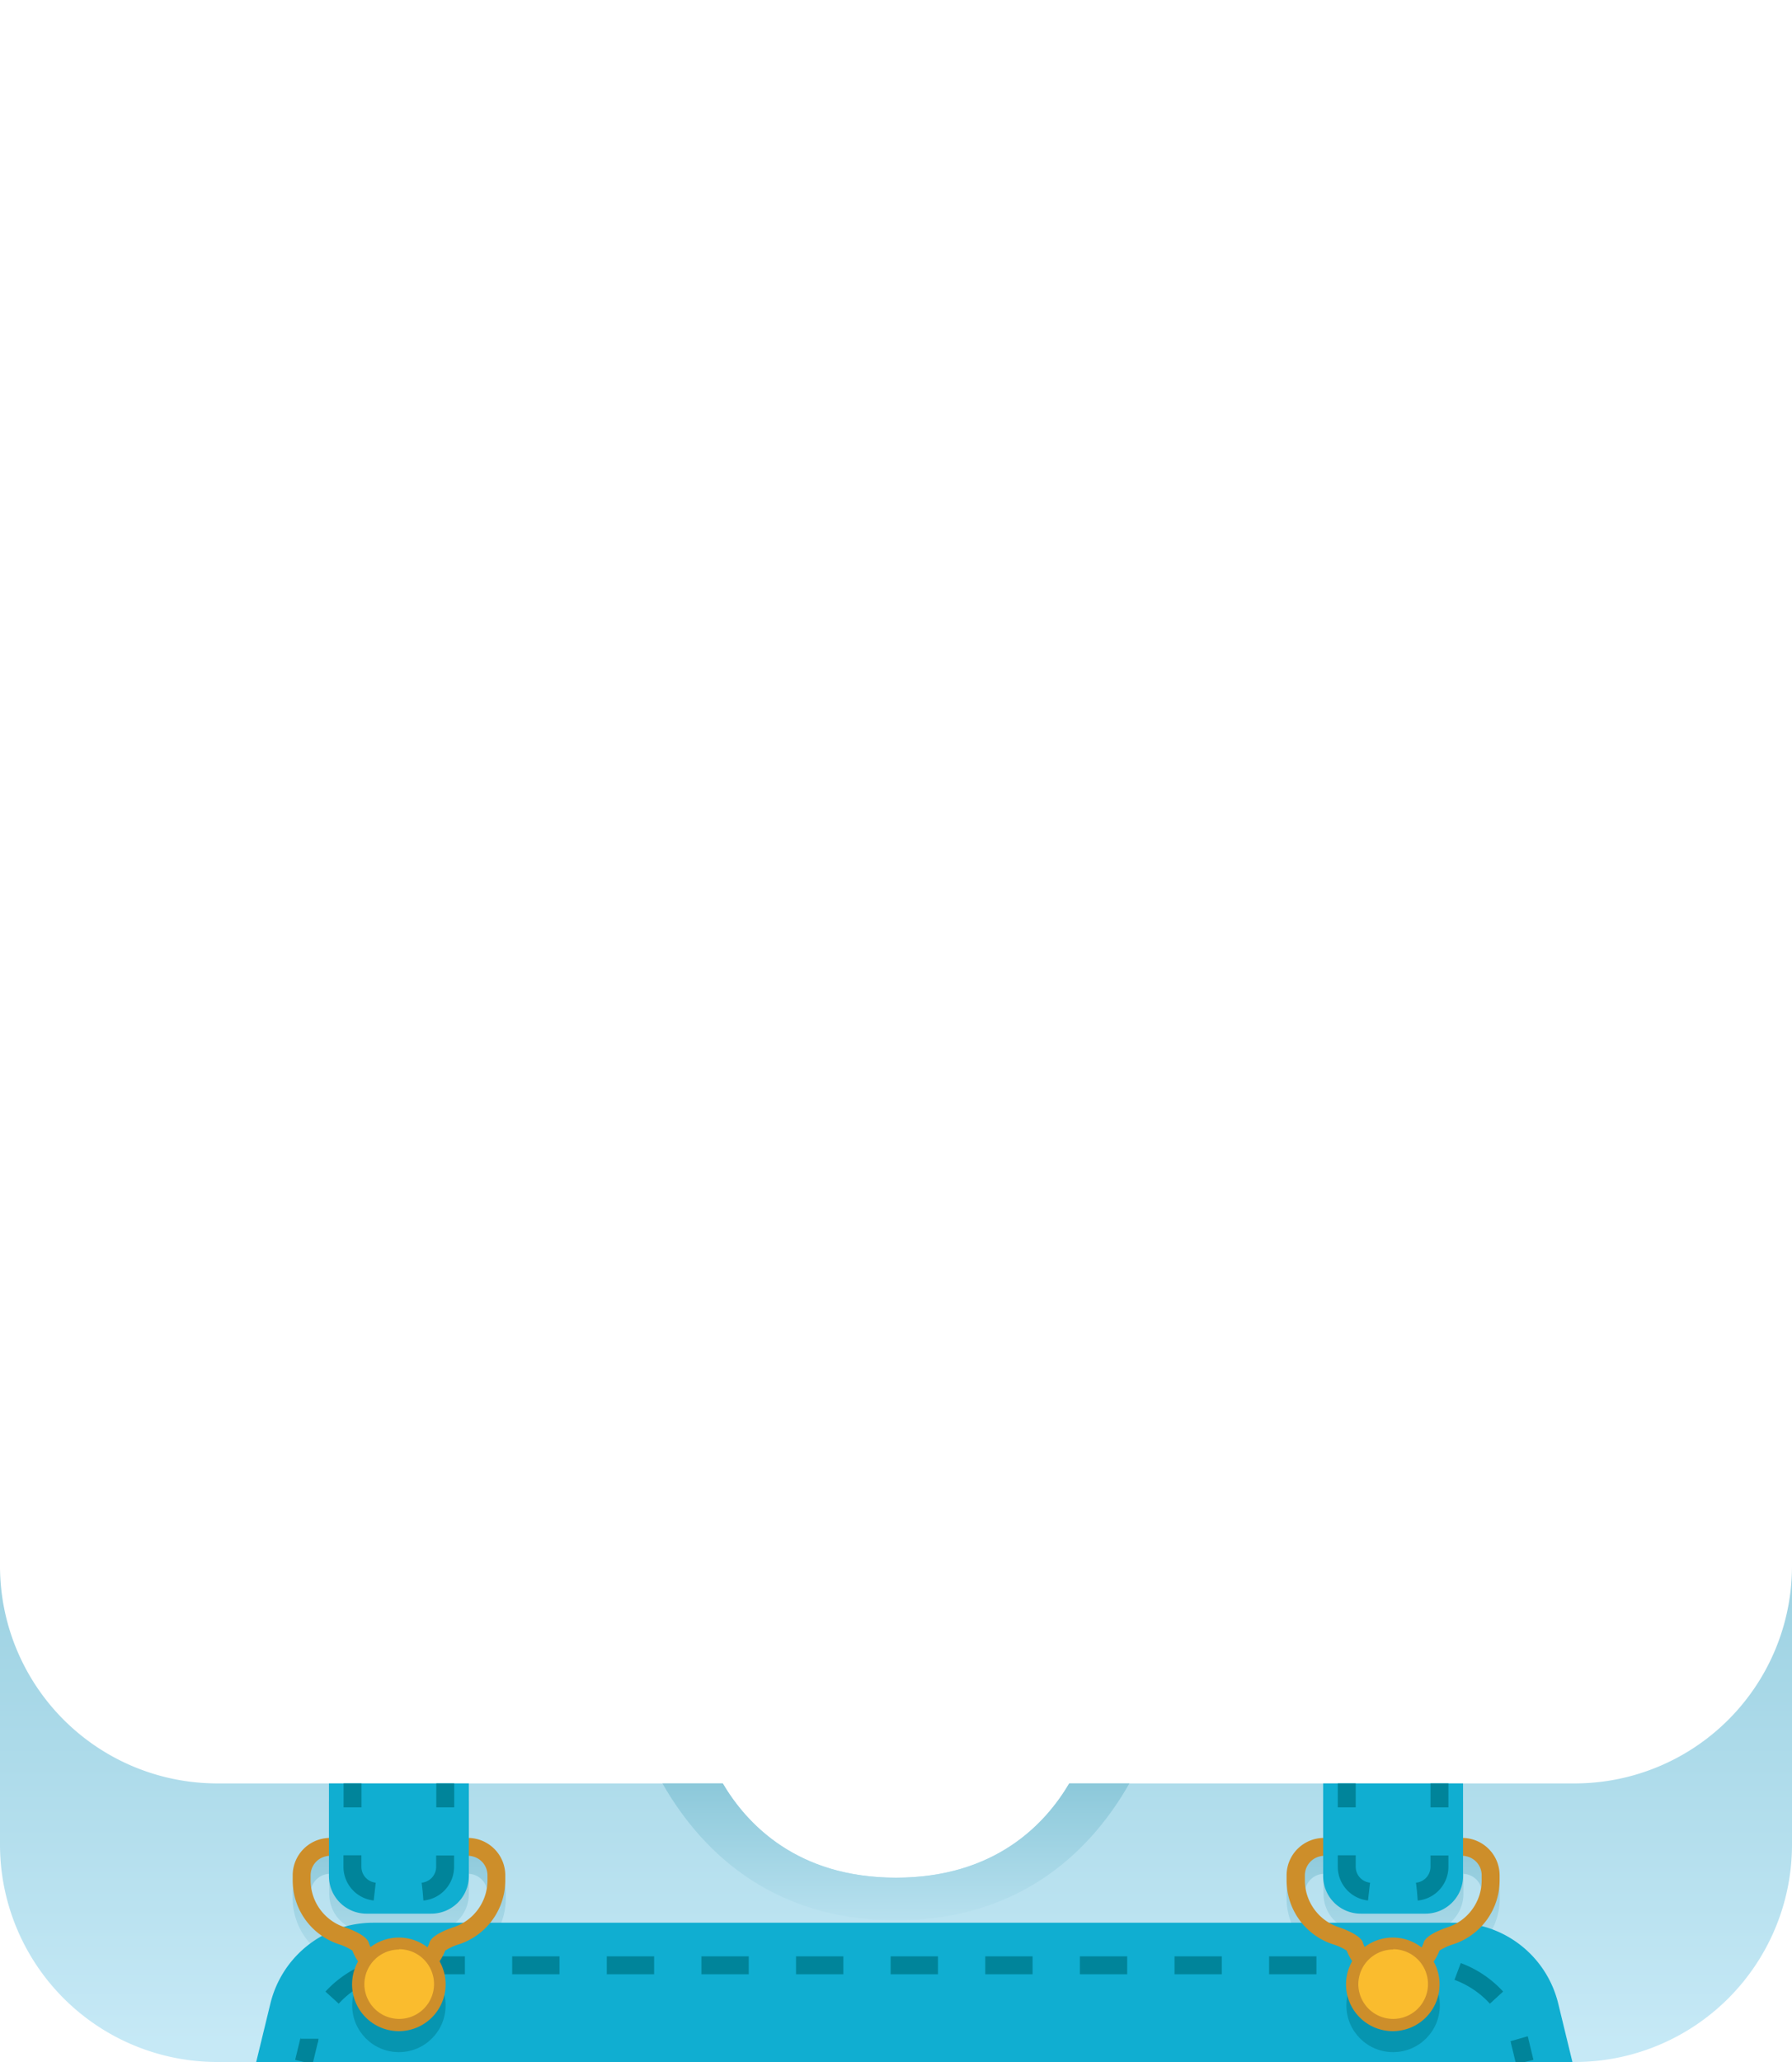 <svg id="Layer_1" data-name="Layer 1" xmlns="http://www.w3.org/2000/svg" xmlns:xlink="http://www.w3.org/1999/xlink" viewBox="0 0 300 345"><defs><linearGradient id="linear-gradient" x1="150" y1="437.81" x2="150" y2="172.32" gradientUnits="userSpaceOnUse"><stop offset="0.36" stop-color="#c6e9f6"/><stop offset="1" stop-color="#6eb7cb"/></linearGradient><linearGradient id="linear-gradient-2" x1="150" y1="329.12" x2="150" y2="282.35" gradientUnits="userSpaceOnUse"><stop offset="0" stop-color="#c6e9f6"/><stop offset="1" stop-color="#6eb7cb"/></linearGradient><linearGradient id="linear-gradient-3" x1="233.22" y1="364.59" x2="233.22" y2="292.7" xlink:href="#linear-gradient"/><linearGradient id="linear-gradient-4" x1="66.78" y1="364.59" x2="66.78" y2="292.7" xlink:href="#linear-gradient"/></defs><g id="assets"><g id="clothing"><path d="M263.62,298.39H179c-4,6.79-12.41,15.77-29,15.77s-25-9-29-15.77H36.38A36.38,36.38,0,0,1,0,262v46.61A36.38,36.38,0,0,0,36.38,345H263.62A36.38,36.38,0,0,0,300,308.62V262A36.38,36.38,0,0,1,263.62,298.39Z" fill="url(#linear-gradient)"/><path d="M150,321.3c21.61,0,33.19-12.54,39.07-22.91H179c-4,6.79-12.41,15.77-29,15.77s-25-9-29-15.77h-10.1C116.81,308.76,128.39,321.3,150,321.3Z" fill="url(#linear-gradient-2)"/><path d="M244.93,310.51v-9.12H221.51v9.12a6.27,6.27,0,0,0-6.12,6.25v.84a11.25,11.25,0,0,0,7.74,10.7,9.11,9.11,0,0,1,2.33,1.07,11,11,0,0,0,1,1.67,7.85,7.85,0,0,0-1,3.91,8,8,0,0,0,.21,1.79,8.12,8.12,0,0,0-.21,1.79c0,4.32,15.64,4.32,15.64,0a8.12,8.12,0,0,0-.21-1.79A8,8,0,0,0,241,335a7.85,7.85,0,0,0-1-3.91,11,11,0,0,0,1-1.67,9.11,9.11,0,0,1,2.33-1.07,11.25,11.25,0,0,0,7.74-10.7v-.84A6.27,6.27,0,0,0,244.93,310.51Zm3.12,7.09a8.27,8.27,0,0,1-5.68,7.85c-1.22.4-3.54,1.33-4,2.47a6.68,6.68,0,0,1-.41.8,7.79,7.79,0,0,0-9.43,0,8.52,8.52,0,0,1-.4-.8c-.49-1.14-2.81-2.07-4-2.47a8.27,8.27,0,0,1-5.68-7.85v-.84a3.26,3.26,0,0,1,3.12-3.24v3.37a6.29,6.29,0,0,0,6.29,6.29h10.84a6.29,6.29,0,0,0,6.29-6.29v-3.37a3.26,3.26,0,0,1,3.12,3.24Z" fill="url(#linear-gradient-3)"/><path d="M78.49,310.51v-9.12H55.07v9.12A6.27,6.27,0,0,0,49,316.76v.84a11.25,11.25,0,0,0,7.74,10.7A9.11,9.11,0,0,1,59,329.37,11,11,0,0,0,60,331,7.85,7.85,0,0,0,59,335a8,8,0,0,0,.21,1.79,8.12,8.12,0,0,0-.21,1.79c0,4.32,15.64,4.32,15.64,0a8.12,8.12,0,0,0-.21-1.79A8,8,0,0,0,74.6,335a7.85,7.85,0,0,0-1-3.91,11,11,0,0,0,1-1.67,9.06,9.06,0,0,1,2.34-1.07,11.26,11.26,0,0,0,7.73-10.7v-.84A6.27,6.27,0,0,0,78.49,310.51Zm3.12,7.09a8.27,8.27,0,0,1-5.68,7.85c-1.22.4-3.54,1.33-4,2.47a8.52,8.52,0,0,1-.4.8,7.79,7.79,0,0,0-9.43,0,6.68,6.68,0,0,1-.41-.8c-.49-1.14-2.81-2.07-4-2.47A8.27,8.27,0,0,1,52,317.6v-.84a3.26,3.26,0,0,1,3.12-3.24v3.37a6.29,6.29,0,0,0,6.29,6.29H72.2a6.29,6.29,0,0,0,6.29-6.29v-3.37a3.26,3.26,0,0,1,3.12,3.24Z" fill="url(#linear-gradient-4)"/><path d="M42.89,345H263.24l-2.38-9.79a17.69,17.69,0,0,0-17.19-13.51H62.46a17.69,17.69,0,0,0-17.19,13.51Z" fill="#10aed1"/><path d="M255.26,345l-.84-3.47c0-.14-.07-.28-.11-.42" fill="none" stroke="#00849a" stroke-linejoin="round" stroke-width="3"/><path d="M250.53,334.23a16.61,16.61,0,0,0-12.27-5.41H67.87a16.65,16.65,0,0,0-14.58,8.63" fill="none" stroke="#00849a" stroke-linejoin="round" stroke-width="3" stroke-dasharray="7.92 7.92"/><path d="M51.82,341.11c0,.14-.08.28-.11.42L50.87,345" fill="none" stroke="#00849a" stroke-linejoin="round" stroke-width="3"/><path d="M244.79,310.51a3.25,3.25,0,0,1,3.26,3.25v.84a8.27,8.27,0,0,1-5.68,7.85c-1.22.4-3.54,1.33-4,2.47a5.35,5.35,0,0,1-10.24,0c-.49-1.14-2.81-2.07-4-2.47a8.27,8.27,0,0,1-5.68-7.85v-.84a3.25,3.25,0,0,1,3.26-3.25h23.14m0-3H221.65a6.26,6.26,0,0,0-6.26,6.25v.84a11.25,11.25,0,0,0,7.74,10.7,9.11,9.11,0,0,1,2.33,1.07,8.3,8.3,0,0,0,15.52,0,9.11,9.11,0,0,1,2.33-1.07,11.25,11.25,0,0,0,7.74-10.7v-.84a6.26,6.26,0,0,0-6.26-6.25Z" fill="#cd8e2a"/><path d="M221.51,298.39v15.5a6.29,6.29,0,0,0,6.29,6.29h10.84a6.29,6.29,0,0,0,6.29-6.29v-15.5Z" fill="#10aed1"/><circle cx="233.22" cy="335.53" r="7.82" fill="#00849a" fill-opacity="0.6"/><path d="M233.22,338.78A6.83,6.83,0,1,1,240,332,6.83,6.83,0,0,1,233.22,338.78Z" fill="#fabc2e"/><path d="M233.22,326.13A5.83,5.83,0,1,1,227.4,332a5.83,5.83,0,0,1,5.82-5.82m0-2A7.83,7.83,0,1,0,241,332a7.82,7.82,0,0,0-7.82-7.82Z" fill="#cd8e2a"/><line x1="225.46" y1="298.39" x2="225.46" y2="302.39" fill="none" stroke="#00849a" stroke-linejoin="round" stroke-width="3"/><path d="M225.46,310.42v1.92a4.17,4.17,0,0,0,4.17,4.17h7.18a4.17,4.17,0,0,0,4.17-4.17v-5.93" fill="none" stroke="#00849a" stroke-linejoin="round" stroke-width="3" stroke-dasharray="8.03 8.03"/><line x1="240.98" y1="302.39" x2="240.98" y2="298.39" fill="none" stroke="#00849a" stroke-linejoin="round" stroke-width="3"/><path d="M78.35,310.51a3.25,3.25,0,0,1,3.26,3.25v.84a8.27,8.27,0,0,1-5.68,7.85c-1.22.4-3.54,1.33-4,2.47a5.35,5.35,0,0,1-10.24,0c-.49-1.14-2.81-2.07-4-2.47A8.27,8.27,0,0,1,52,314.6v-.84a3.25,3.25,0,0,1,3.26-3.25H78.35m0-3H55.21A6.26,6.26,0,0,0,49,313.76v.84a11.25,11.25,0,0,0,7.74,10.7A9.11,9.11,0,0,1,59,326.37a8.3,8.3,0,0,0,15.52,0,9.06,9.06,0,0,1,2.34-1.07,11.26,11.26,0,0,0,7.73-10.7v-.84a6.26,6.26,0,0,0-6.26-6.25Z" fill="#cd8e2a"/><path d="M55.07,298.39v15.5a6.29,6.29,0,0,0,6.29,6.29H72.2a6.29,6.29,0,0,0,6.29-6.29v-15.5Z" fill="#10aed1"/><circle cx="66.78" cy="335.53" r="7.82" fill="#00849a" fill-opacity="0.6"/><path d="M66.78,338.78A6.83,6.83,0,1,1,73.6,332,6.83,6.83,0,0,1,66.78,338.78Z" fill="#fabc2e"/><path d="M66.78,326.13A5.83,5.83,0,1,1,61,332a5.83,5.83,0,0,1,5.82-5.82m0-2A7.83,7.83,0,1,0,74.6,332a7.82,7.82,0,0,0-7.82-7.82Z" fill="#cd8e2a"/><line x1="59.02" y1="298.39" x2="59.02" y2="302.39" fill="none" stroke="#00849a" stroke-linejoin="round" stroke-width="3"/><path d="M59,310.42v1.92a4.17,4.17,0,0,0,4.17,4.17h7.18a4.17,4.17,0,0,0,4.17-4.17v-5.93" fill="none" stroke="#00849a" stroke-linejoin="round" stroke-width="3" stroke-dasharray="8.03 8.03"/><line x1="74.54" y1="302.39" x2="74.54" y2="298.39" fill="none" stroke="#00849a" stroke-linejoin="round" stroke-width="3"/></g></g></svg>